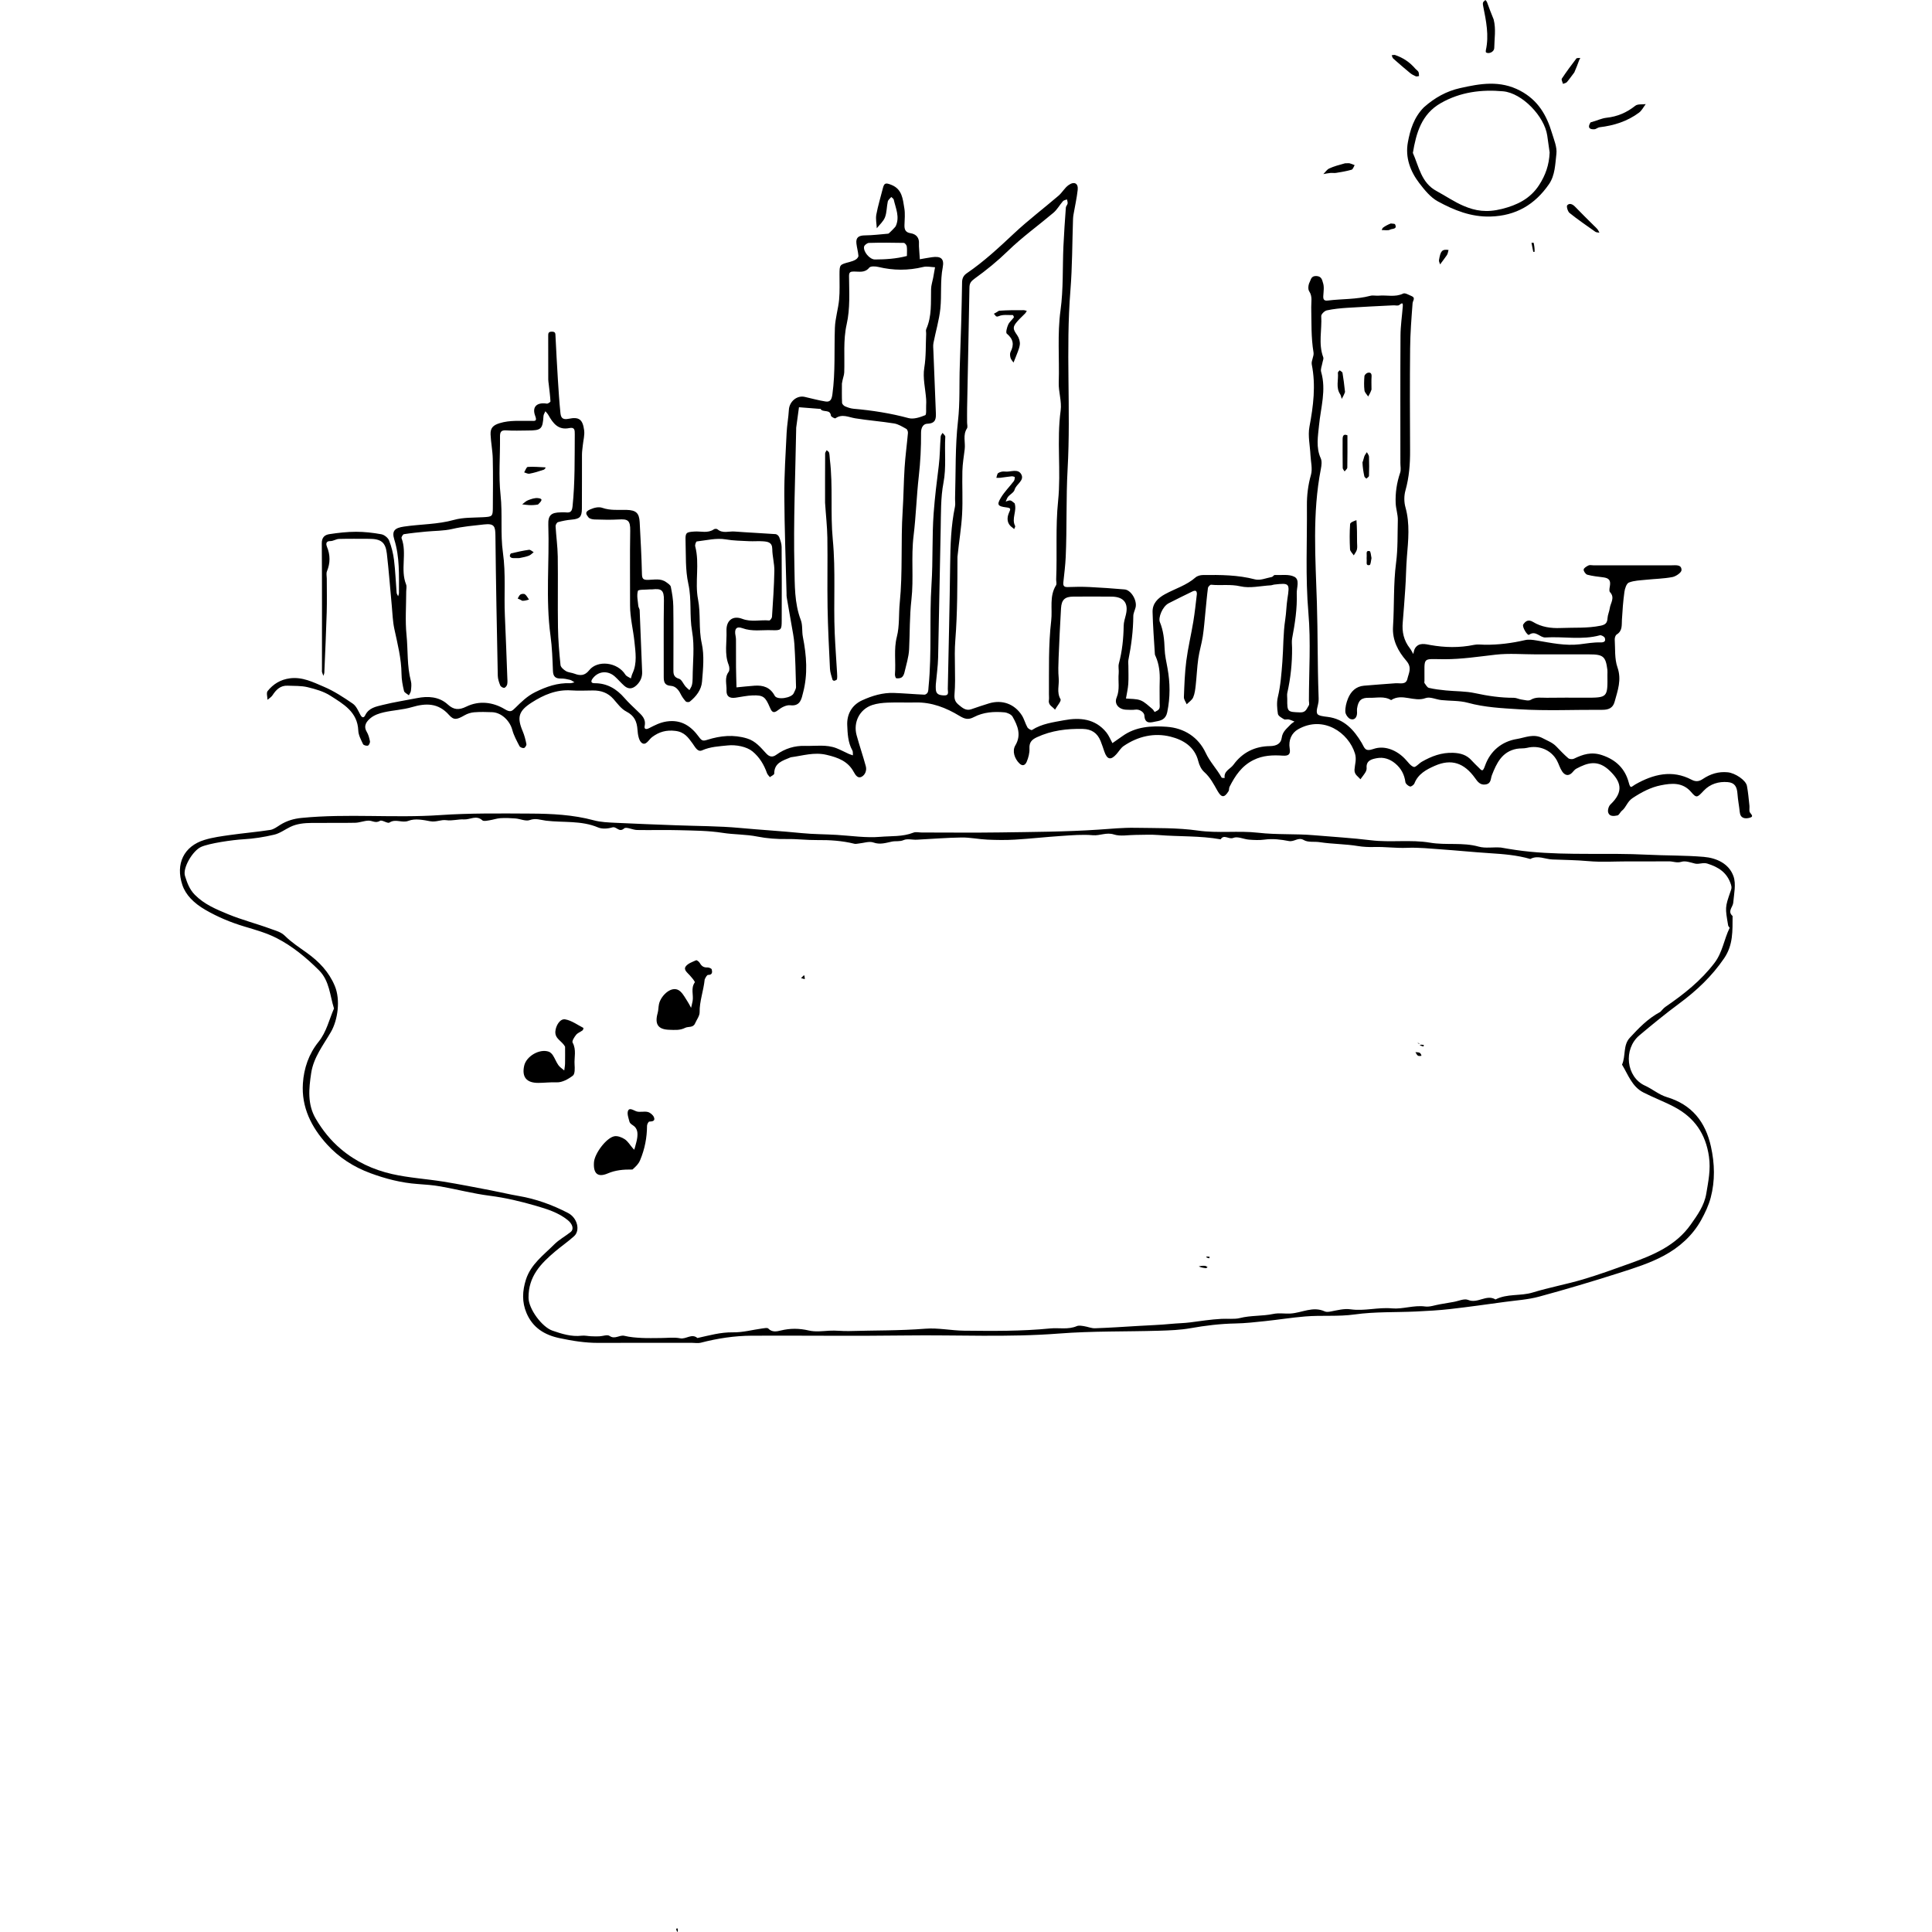 <?xml version="1.0" encoding="utf-8"?><!DOCTYPE svg PUBLIC "-//W3C//DTD SVG 1.1//EN" "http://www.w3.org/Graphics/SVG/1.1/DTD/svg11.dtd"><svg version="1.1" id="Contours" xmlns="http://www.w3.org/2000/svg" xmlns:xlink="http://www.w3.org/1999/xlink" x="0px" y="0px" width="1306.198px" height="1306.198px" viewBox="-0 0 1306.198 1605.176" enable-background="new 0 0 1306.198 1306.198" xml:space="preserve" stroke="black" fill="none" stroke-linecap='round' stroke-linejoin='round'><path class="selected"  fill="#000000" opacity="1" stroke="none"
 	d="
M507.506 629.176 C500.658 632.042 493.784 633.763 493.765 642.746 C493.763 643.725 491.41 644.699 490.148 645.676 C489.329 644.571 488.187 643.582 487.746 642.343 C485.238 635.302 481.587 629.143 475.71 624.294 C470.865 620.296 461.949 618.601 455.167 619.319 C447.884 620.089 440.778 620.348 433.808 623.428 C430.064 625.083 428.062 620.627 425.929 617.715 C422.371 612.86 419.288 608.2 411.768 607.266 C404.015 606.304 398.106 608.059 392.325 612.377 C389.56 614.442 387.243 619.729 383.786 617.292 C381.239 615.497 380.424 610.228 380.169 606.418 C379.705 599.487 377.579 594.606 370.89 591.175 C366.655 589.003 363.496 584.528 360.2 580.783 C355.598 575.553 349.837 573.608 343.114 573.665 C337.114 573.716 331.091 574.013 325.119 573.605 C312.809 572.765 302.261 577.273 292.263 583.687 C281.381 590.668 279.867 595.922 284.789 607.545 C286.229 610.945 287.159 614.607 287.869 618.239 C288.061 619.217 286.761 621.273 285.84 621.482 C284.733 621.733 282.628 620.885 282.121 619.908 C279.856 615.541 277.399 611.12 276.144 606.417 C274.121 598.836 267.151 592.038 259.51 591.716 C254.519 591.505 249.49 591.401 244.52 591.785 C241.814 591.995 238.941 592.882 236.583 594.231 C230.161 597.908 227.658 598.615 223.59 594.022 C214.696 583.979 204.469 584.049 192.747 587.51 C185.227 589.729 177.171 590.062 169.479 591.794 C165.633 592.66 161.495 594.068 158.526 596.497 C155.283 599.15 152.131 602.82 155.214 608.015 C156.601 610.353 157.379 613.167 157.874 615.868 C158.081 617 157.089 619.19 156.189 619.478 C155.034 619.847 152.58 619.177 152.154 618.267 C150.46 614.655 148.328 610.813 148.183 606.986 C147.592 591.431 135.751 584.934 125 578.024 C119.429 574.443 112.567 572.5 106.022 570.924 C100.724 569.649 95.031 569.957 89.506 569.695 C83.505 569.412 79.946 573.003 76.929 577.642 C75.939 579.164 74.168 580.178 72.754 581.424 C72.726 578.952 71.66 575.65 72.855 574.156 C77.525 568.321 83.579 564.588 91.378 563.574 C101.782 562.223 110.689 566.793 119.541 570.55 C128.056 574.164 135.989 579.374 143.655 584.643 C146.529 586.619 148.155 590.616 149.934 593.916 C151.34 596.521 152.811 596.575 153.933 594.267 C156.938 588.084 162.798 587.102 168.48 585.68 C177.91 583.32 187.549 581.899 197.061 580.003 C205.779 578.265 215.248 578.587 222.618 585.364 C227.396 589.759 231.776 590.124 237.819 587.147 C248.627 581.823 260.164 583.338 269.973 589.273 C274.639 592.097 275.856 590.849 278.613 588.146 C283.638 583.22 288.438 578.38 295.149 575.069 C304.486 570.462 313.694 567.234 324.113 567.634 C325.326 567.681 326.562 567.155 327.787 566.894 C326.559 566.187 325.408 565.165 324.086 564.841 C321.629 564.238 319.065 563.698 316.558 563.751 C312.066 563.846 310.101 562.166 309.919 557.473 C309.54 547.738 309.221 537.947 307.904 528.312 C303.713 497.633 307.09 466.843 306.066 436.125 C305.797 428.039 308.361 425.809 316.483 425.679 C317.816 425.657 319.164 425.551 320.481 425.699 C324.335 426.133 325.736 425.185 326.211 420.634 C328.291 400.695 327.903 380.727 328.05 360.755 C328.075 357.424 328.069 354.723 323.496 355.662 C314.314 357.548 309.955 351.649 306.135 344.847 C305.484 343.689 304.481 342.728 303.641 341.676 C303.096 342.993 302.155 344.284 302.068 345.63 C301.368 356.515 300.195 357.664 289.126 357.675 C283.126 357.681 277.102 358.006 271.134 357.569 C266.514 357.231 265.885 359.196 265.93 363.142 C266.112 379.14 264.657 395.288 266.381 411.1 C268.14 427.226 266.14 443.443 268.375 459.26 C270.846 476.748 269.182 494.099 269.98 511.485 C270.763 528.537 271.347 545.598 271.995 562.655 C272.071 564.653 272.303 566.719 271.894 568.631 C271.65 569.769 270.376 571.377 269.419 571.485 C268.368 571.604 266.532 570.489 266.127 569.477 C265.096 566.898 264.141 564.088 264.086 561.352 C263.301 522.63 262.527 483.907 262.129 445.181 C262.051 437.535 261.393 434.731 252.759 435.71 C243.933 436.71 235.107 437.413 226.363 439.469 C219.211 441.151 211.626 440.963 204.242 441.69 C198.177 442.287 192.106 442.882 186.091 443.82 C185.241 443.952 183.831 446.353 184.135 447.149 C188.889 459.624 182.929 473.127 187.91 485.58 C188.6 487.304 188.006 489.542 188.006 491.542 C188.006 503.542 187.057 515.638 188.263 527.515 C189.56 540.297 188.547 553.307 191.91 565.91 C192.574 568.399 192.196 571.237 191.925 573.876 C191.79 575.188 190.809 576.412 190.211 577.676 C188.809 576.492 186.515 575.522 186.17 574.085 C185.061 569.467 184.149 564.681 184.106 559.952 C183.989 547.101 180.79 534.833 178.123 522.413 C176.782 516.167 176.621 509.662 176.016 503.265 C174.649 488.821 173.586 474.342 171.918 459.933 C170.82 450.454 167.039 447.685 157.153 447.677 C148.819 447.671 140.482 447.529 132.155 447.767 C129.748 447.836 127.36 449.596 124.984 449.547 C120.756 449.459 121.497 452.645 122.147 454.228 C124.988 461.143 124.975 467.792 122.142 474.685 C121.439 476.396 122.008 478.634 122.007 480.629 C122.004 489.962 122.231 499.302 121.956 508.627 C121.464 525.356 120.683 542.077 119.976 558.799 C119.938 559.699 119.475 560.581 119.21 561.471 C118.809 560.441 118.326 559.432 118.036 558.371 C117.867 557.751 118.006 557.046 118.006 556.38 C118.006 521.38 118.13 486.379 117.866 451.381 C117.828 446.395 120.388 444.38 124.08 443.812 C131.399 442.685 138.839 441.834 146.23 441.822 C153.286 441.81 160.416 442.617 167.363 443.888 C169.807 444.335 172.888 446.8 173.786 449.087 C175.818 454.26 177.202 459.831 177.885 465.359 C178.998 474.361 179.306 483.461 180.053 492.511 C180.134 493.494 180.873 494.422 181.306 495.375 C181.539 494.472 181.977 493.568 181.975 492.665 C181.95 477.77 182.665 462.861 178.116 448.287 C175.807 440.893 178.623 438.625 186.092 437.511 C199.924 435.45 214.005 435.774 227.706 431.94 C235.351 429.801 243.736 430.172 251.806 429.725 C259.399 429.305 259.923 429.142 259.976 422.121 C260.077 408.455 260.217 394.783 259.916 381.123 C259.767 374.388 258.381 367.686 258.096 360.946 C257.86 355.367 260.452 353.195 265.632 351.585 C274.28 348.896 283.073 349.871 291.832 349.681 C294.533 349.622 297.045 350.457 295.201 345.603 C292.321 338.023 296.517 334.061 304.8 335.34 C305.746 335.487 307.887 334.036 307.854 333.414 C307.595 328.621 306.933 323.849 306.402 319.07 C306.26 317.793 306.026 316.513 306.023 315.234 C305.994 303.234 306.031 291.234 305.982 279.234 C305.973 277.042 305.986 275.559 309.033 275.556 C312.151 275.552 311.934 277.172 312.039 279.287 C312.637 291.348 313.277 303.407 314.026 315.459 C314.59 324.523 315.176 333.591 316.085 342.624 C316.457 346.326 317.209 349.136 322.946 347.944 C331.768 346.11 334.656 348.587 335.842 357.511 C336.378 361.54 335.142 365.801 334.726 369.959 C334.47 372.525 334.049 375.093 334.038 377.661 C333.972 392.661 334.093 407.662 333.967 422.661 C333.909 429.636 332.081 431.156 325.268 431.738 C321.515 432.058 317.76 432.809 314.129 433.812 C313.184 434.073 312.047 436.046 312.11 437.17 C312.585 445.571 313.793 453.95 313.915 462.349 C314.199 482.011 313.786 501.684 314.095 521.346 C314.258 531.744 315.132 542.149 316.196 552.499 C316.388 554.356 318.793 556.427 320.681 557.549 C322.74 558.773 325.455 558.831 327.763 559.713 C332.556 561.543 336.335 561.51 340.032 556.86 C346.903 548.217 363.462 549.976 370.095 560.521 C371 561.961 373.111 562.643 374.664 563.676 C375.111 562.261 375.405 560.774 376.031 559.443 C380.026 550.954 378.505 541.827 377.646 533.296 C376.629 523.188 373.968 513.221 373.991 502.917 C374.039 482.25 373.758 461.579 374.122 440.919 C374.277 432.073 371.946 431.168 364.485 431.596 C357.84 431.977 351.152 431.797 344.492 431.594 C342.721 431.54 340.281 431.003 339.384 429.781 C337.889 427.746 335.69 425.528 340.698 423.3 C344.373 421.665 348.065 420.917 350.946 421.932 C357.703 424.31 364.447 423.461 371.209 423.649 C378.874 423.862 381.583 426.198 381.981 433.808 C382.733 448.194 383.562 462.583 383.865 476.981 C383.951 481.093 385.169 481.829 388.895 481.787 C393.984 481.728 399.399 480.289 404.043 483.707 C405.502 484.781 407.556 486.048 407.85 487.524 C408.912 492.836 409.837 498.267 409.914 503.666 C410.161 520.996 410.015 538.331 409.998 555.664 C409.994 559.306 409.729 562.549 414.675 563.946 C416.879 564.569 418.194 568.177 420.03 570.329 C420.992 571.456 422.209 572.364 423.311 573.37 C424.018 571.996 424.994 570.691 425.365 569.232 C425.835 567.382 425.973 565.408 425.98 563.486 C426.029 550.486 427.75 537.179 425.525 524.571 C423.201 511.397 425.33 498.217 422.407 485.054 C419.824 473.423 420.478 461.035 420.083 448.969 C419.87 442.439 420.781 442.077 427.463 441.62 C432.875 441.25 438.582 443.294 443.683 439.74 C444.356 439.271 446 439.25 446.581 439.744 C450.961 443.468 456.076 441.237 460.815 441.606 C472.189 442.489 483.595 442.946 494.974 443.779 C496.039 443.857 497.502 445.195 497.905 446.275 C498.881 448.883 499.895 451.68 499.917 454.409 C500.08 474.741 500.046 495.075 499.986 515.409 C499.962 523.411 499.712 523.877 491.519 523.581 C483.451 523.29 475.364 524.877 467.263 521.897 C462.196 520.034 460.448 522.749 461.667 528.397 C462.075 530.29 461.982 532.306 461.992 534.266 C462.027 540.933 461.952 547.6 462.022 554.266 C462.081 559.876 462.284 565.484 462.423 571.093 C467.4 570.621 472.37 570.048 477.355 569.7 C484.535 569.198 490.379 570.956 494.161 578.041 C496.212 581.881 508.319 579.914 509.997 575.881 C510.707 574.175 511.922 572.416 511.883 570.704 C511.613 558.895 511.276 547.08 510.53 535.294 C510.171 529.622 508.931 524 507.992 518.372 C506.798 511.214 505.503 504.073 504.258 496.923 C504.148 496.296 504.055 495.661 504.015 495.026 C503.973 494.362 504.02 493.693 504.004 493.027 C503.339 465.97 502.28 438.915 502.147 411.855 C502.061 394.468 503.228 377.069 504.064 359.687 C504.372 353.279 505.585 346.917 505.939 340.509 C506.317 333.657 512.584 328.283 519.07 329.743 C524.862 331.046 530.604 332.664 536.456 333.575 C540.689 334.235 541.589 331.323 542.113 327.498 C544.628 309.151 543.508 290.709 544.17 272.318 C544.452 264.473 546.938 256.731 547.677 248.872 C548.327 241.955 547.958 234.94 548 227.969 C548.048 219.834 548.039 219.869 556.462 217.647 C558.238 217.178 560.058 216.565 561.591 215.597 C562.592 214.964 563.807 213.513 563.724 212.53 C563.433 209.09 562.438 205.716 562.048 202.278 C561.455 197.049 564.273 195.613 569.155 195.566 C575.616 195.505 582.07 194.674 588.524 194.136 C589.113 194.087 594.398 188.586 594.655 188.038 C598.273 180.334 594.719 173.123 593.051 165.807 C592.863 164.986 591.707 164.385 591 163.681 C590.002 164.935 588.426 166.059 588.113 167.465 C587.151 171.79 587.358 176.487 585.795 180.531 C584.477 183.939 581.321 186.637 578.979 189.649 C578.801 185.845 577.92 181.91 578.594 178.263 C579.949 170.938 582.191 163.78 583.992 156.535 C585.138 151.924 586.346 151.704 591.104 153.597 C600.153 157.198 600.59 165.456 601.865 173.038 C602.629 177.576 602.109 182.351 601.973 187.013 C601.864 190.745 602.825 193.099 607.086 193.776 C611.833 194.53 614.426 197.605 614.013 202.701 C613.959 203.364 613.969 204.036 614.012 204.7 C614.24 208.268 614.489 211.834 614.73 215.401 C618.083 214.826 621.423 214.163 624.79 213.694 C632.119 212.672 635.196 214.795 633.765 222.168 C631.547 233.592 632.964 245.044 631.797 256.365 C630.807 265.974 627.918 275.38 626.07 284.914 C625.634 287.163 625.928 289.571 626.018 291.901 C626.661 308.626 627.314 325.35 628.02 342.072 C628.241 347.279 628.482 351.824 620.905 352.055 C617.834 352.148 615.708 354.937 615.748 359.59 C615.85 371.64 615.231 383.765 613.87 395.743 C612.004 412.166 611.549 428.74 609.555 445.047 C607.374 462.881 609.765 480.651 607.752 498.244 C606.178 512.007 606.495 525.712 605.831 539.436 C605.516 545.933 603.416 552.358 601.947 558.774 C601.614 560.229 600.851 561.957 599.718 562.753 C598.551 563.574 596.639 563.74 595.164 563.504 C594.617 563.416 593.976 561.339 594.069 560.226 C594.932 549.846 592.952 539.501 595.666 528.962 C597.976 519.994 597.106 510.245 598.05 500.882 C600.607 475.532 598.844 450.045 600.46 424.735 C601.231 412.661 601.314 400.589 602.079 388.54 C602.69 378.921 604.015 369.349 604.857 359.741 C604.956 358.612 604.337 356.79 603.483 356.319 C600.256 354.541 596.923 352.397 593.397 351.824 C582.682 350.082 571.811 349.304 561.098 347.555 C555.538 346.647 550.25 343.618 544.628 347.522 C544.08 347.902 540.96 346.244 540.869 345.345 C540.287 339.63 534.075 343.025 532.188 339.694 C532.107 339.551 531.552 339.698 531.221 339.672 C525.59 339.236 519.959 338.793 514.329 338.352 C513.555 344.031 512.778 349.71 512.011 355.391 C511.967 355.718 512.011 356.057 512.005 356.39 C511.339 394.78 509.633 433.195 510.542 471.548 C510.883 485.904 510.447 500.995 515.843 515.138 C517.496 519.471 516.639 524.496 517.6 529.328 C520.629 544.557 521.787 560.262 517.728 575.516 C516.53 580.016 515.742 587.025 507.127 585.963 C503.916 585.567 499.732 587.733 497.004 589.967 C492.614 593.563 491.357 590.586 490.048 587.542 C486.356 578.95 484.686 577.479 475.793 577.767 C471.052 577.92 466.342 579.01 461.618 579.675 C456.606 580.381 453.913 578.55 454.132 573.537 C454.353 568.471 452.248 563.14 455.861 558.253 C456.817 556.96 456.595 554.125 455.907 552.399 C452.226 543.154 454.476 533.582 454.107 524.184 C453.768 515.555 459.292 511.119 467.227 514.161 C474.753 517.046 482.184 514.795 489.608 515.526 C490.302 515.594 491.837 513.601 491.909 512.496 C492.728 499.782 493.644 487.06 493.872 474.328 C493.981 468.285 492.195 462.22 492.146 456.158 C492.101 450.591 488.518 450.065 484.725 449.75 C480.753 449.419 476.722 449.849 472.734 449.636 C466.317 449.293 459.977 449.26 453.48 448.144 C445.764 446.82 437.435 448.921 429.409 449.851 C428.794 449.922 427.792 452.656 428.108 453.851 C431.969 468.465 427.661 483.624 430.458 497.962 C432.836 510.148 430.826 522.312 433.541 534.497 C435.806 544.658 434.642 555.778 433.775 566.374 C433.225 573.088 428.939 578.718 423.534 583 C422.872 583.525 420.826 583.379 420.278 582.771 C418.608 580.921 417.092 578.822 416.003 576.583 C414.285 573.049 411.71 570.1 407.976 569.843 C402.329 569.454 401.947 566.255 401.965 561.9 C402.055 540.9 401.758 519.896 402.122 498.902 C402.277 489.984 399.841 488.91 392.472 489.667 C391.812 489.735 391.134 489.619 390.474 489.685 C386.983 490.038 380.864 489.665 380.498 490.936 C379.397 494.768 380.462 499.249 380.842 503.463 C380.949 504.656 381.909 505.786 381.96 506.968 C382.693 524.022 383.313 541.081 384.023 558.137 C384.209 562.595 382.606 566.205 379.443 569.252 C376.097 572.473 372.624 572.815 369.226 569.828 C366.477 567.413 364.115 564.56 361.394 562.11 C355.426 556.739 347.431 557.549 342.813 563.875 C341.24 566.031 341.52 567.652 344.455 567.638 C354.865 567.585 362.761 572.318 369.391 579.974 C372.656 583.743 376.37 587.132 379.963 590.607 C383.528 594.054 387.377 597.125 386.123 603.137 C385.553 605.871 387.293 606.261 389.755 605.005 C394.441 602.615 398.898 600.219 404.505 599.41 C416.702 597.649 424.804 603.469 431.185 612.238 C433.601 615.559 434.58 615.799 438.292 614.628 C449.077 611.224 460.062 610.104 471.292 613.566 C478.328 615.735 482.554 621.069 487.086 625.985 C490.014 629.162 492.603 629.182 495.538 627.069 C502.727 621.894 510.705 619.435 519.488 619.704 C528.236 619.973 537.164 618.317 545.647 621.708 C549.077 623.079 552.348 624.841 555.718 626.365 C556.81 626.859 557.987 627.164 559.125 627.556 C559.005 626.182 559.313 624.566 558.694 623.474 C554.967 616.901 554.714 609.312 554.423 602.388 C554.062 593.822 557.928 585.906 566.792 581.855 C575.209 578.008 583.914 575.39 593.232 575.723 C601.689 576.025 610.129 576.791 618.585 577.157 C619.498 577.196 620.927 576.125 621.304 575.228 C621.899 573.81 621.844 572.107 622 570.518 C624.786 542.178 622.596 513.667 624.444 485.376 C625.735 465.602 624.788 445.855 626.238 426.193 C627.206 413.076 628.827 399.932 630.475 386.893 C631.504 378.755 631.405 370.724 632.067 362.667 C632.152 361.635 633.072 360.671 633.605 359.676 C634.405 360.738 635.951 361.843 635.892 362.855 C635.148 375.576 636.84 388.243 634.375 401.104 C632 413.5 632.363 426.473 632.065 439.206 C631.228 474.925 630.76 510.654 629.934 546.374 C629.763 553.776 628.655 561.155 628.022 568.548 C627.908 569.872 627.967 571.215 628.013 572.547 C628.163 576.893 630.909 577.576 634.629 577.769 C639.437 578.018 637.924 574.73 637.971 572.461 C638.687 538.071 639.507 503.683 639.932 469.289 C640.132 453.051 640.602 436.897 643.941 420.934 C644.409 418.698 643.944 416.279 644.015 413.948 C644.665 392.557 644.035 371.018 646.44 349.825 C648.198 334.326 647.372 318.995 647.953 303.602 C648.822 280.553 649.49 257.492 649.849 234.431 C649.905 230.818 651.376 228.656 653.756 227.032 C668.004 217.31 680.52 205.632 693.076 193.873 C704.842 182.855 717.757 173.073 730.011 162.565 C733.044 159.964 735.07 156.088 738.277 153.81 C743.054 150.416 746.501 152.289 745.898 157.769 C745.141 164.653 743.585 171.448 742.408 178.288 C742.191 179.552 742.061 180.842 742.017 182.125 C741.334 201.848 741.437 221.633 739.855 241.283 C735.881 290.66 740.274 340.145 737.532 389.44 C736.172 413.889 737.02 438.259 735.951 462.636 C735.641 469.708 734.725 476.758 733.98 483.807 C733.669 486.751 734.575 487.878 737.728 487.748 C743.718 487.5 749.736 487.441 755.722 487.729 C765.456 488.198 775.184 488.883 784.892 489.726 C790.273 490.192 795.414 498.876 793.993 504.664 C793.402 507.073 792.116 509.444 792.099 511.839 C792.013 524.112 790.448 536.186 788.05 548.191 C787.729 549.793 788.006 551.515 788.006 553.182 C788.006 558.182 788.261 563.199 787.926 568.176 C787.651 572.26 786.672 576.296 786.006 580.353 C790.093 580.794 794.491 580.447 798.181 581.899 C801.828 583.333 804.799 586.536 807.979 589.073 C808.805 589.731 809.722 591.629 809.889 591.545 C811.286 590.844 813.016 590.07 813.661 588.813 C814.341 587.488 813.989 585.607 813.996 583.969 C814.02 577.969 813.844 571.964 814.048 565.97 C814.29 558.844 813.582 551.932 810.681 545.346 C810.432 544.783 810.065 544.21 810.03 543.625 C809.331 531.903 808.388 520.185 808.112 508.452 C807.944 501.346 812.5 496.908 818.482 493.644 C826.916 489.042 836.355 486.307 843.782 479.769 C845.271 478.457 847.807 477.791 849.872 477.764 C864.443 477.574 878.939 477.632 893.289 481.39 C897.49 482.49 902.6 480.228 907.263 479.347 C908.103 479.189 908.817 477.731 909.554 477.759 C915.075 477.972 921.373 476.877 925.888 479.193 C930.648 481.635 927.731 488.254 927.899 492.989 C928.347 505.582 926.419 517.989 924.077 530.341 C923.588 532.916 923.983 535.661 924.009 538.328 C924.131 550.932 922.82 563.377 920.054 575.682 C919.698 577.268 920.018 579.004 920.004 580.671 C919.912 591.648 920.232 591.505 930.751 591.878 C935.637 592.051 936.168 588.646 937.906 586.098 C938.527 585.188 938.006 583.499 938.006 582.166 C938.006 557.833 939.674 533.355 937.581 509.203 C934.998 479.408 936.597 449.713 936.34 419.992 C936.268 411.688 937.27 402.987 939.693 394.562 C941.153 389.484 939.538 383.518 939.278 377.952 C938.913 370.147 937.045 362.066 938.442 354.593 C941.668 337.338 943.858 320.318 940.384 302.846 C939.763 299.727 942.37 295.995 941.836 292.823 C939.737 280.347 940.205 267.814 939.935 255.281 C939.839 250.862 941.123 246.348 938.219 241.967 C937.057 240.215 937.498 236.459 938.632 234.398 C939.695 232.467 939.706 229.07 944.35 229.336 C948.843 229.593 949.063 233.232 949.66 234.883 C950.834 238.125 950.173 242.101 949.952 245.755 C949.778 248.633 950.444 250.1 953.676 249.7 C965.443 248.244 977.43 248.85 989.039 245.759 C991.217 245.179 993.701 245.86 996.013 245.641 C1002.74 245.005 1009.621 247.147 1016.299 243.904 C1017.91 243.121 1020.958 245.033 1023.243 245.959 C1026.877 247.433 1024.304 249.725 1024.134 251.969 C1023.198 264.339 1022.222 276.735 1022.097 289.131 C1021.809 317.461 1021.902 345.797 1022.056 374.13 C1022.118 385.45 1021.297 396.529 1018.205 407.529 C1016.989 411.854 1016.977 417.096 1018.196 421.419 C1022.053 435.108 1020.535 449.081 1019.422 462.596 C1018.675 471.674 1018.709 480.761 1018.012 489.816 C1017.316 498.871 1016.815 507.944 1015.963 516.983 C1015.208 524.986 1016.851 532.182 1021.854 538.576 C1022.993 540.031 1023.768 541.772 1024.711 543.381 C1025.182 541.773 1025.321 539.952 1026.185 538.594 C1029.404 533.533 1034.824 535.177 1038.891 535.904 C1050.771 538.028 1062.984 538.323 1075.294 535.764 C1078.169 535.166 1081.276 535.652 1084.275 535.68 C1095.563 535.783 1106.644 534.364 1117.649 531.807 C1120.723 531.093 1124.222 531.627 1127.429 532.169 C1139.2 534.159 1151.081 536.715 1162.918 535.313 C1168.645 534.635 1174.344 533.585 1180.131 533.742 C1183.061 533.822 1184.874 532.994 1183.837 530.022 C1183.444 528.896 1180.884 527.505 1179.746 527.817 C1164.792 531.92 1149.579 528.664 1134.532 529.631 C1129.945 529.925 1126.528 523.378 1120.844 527.423 C1119.585 528.32 1114.846 520.637 1116.082 518.813 C1118.043 515.92 1120.354 514.397 1124.248 516.757 C1131.226 520.985 1138.994 522.126 1147.196 521.771 C1158.271 521.293 1169.365 522.11 1180.398 519.846 C1184.5 519.004 1185.876 517.464 1186.103 513.567 C1186.264 510.813 1187.578 508.146 1187.951 505.382 C1188.547 500.962 1192.523 496.621 1188.125 491.935 C1187.293 491.049 1187.774 488.674 1188.049 487.054 C1188.873 482.194 1187.44 480.29 1182.45 479.654 C1178.046 479.092 1173.583 478.651 1169.323 477.5 C1167.931 477.123 1166.138 474.585 1166.281 473.218 C1166.417 471.913 1168.695 470.561 1170.299 469.776 C1171.375 469.25 1172.917 469.676 1174.25 469.676 C1195.917 469.676 1217.583 469.667 1239.25 469.685 C1242.748 469.687 1247.621 468.798 1247.57 473.673 C1247.549 475.699 1242.949 478.879 1240.03 479.438 C1232.777 480.827 1225.285 480.924 1217.907 481.706 C1213.166 482.209 1208.169 482.286 1203.86 483.997 C1201.869 484.788 1200.531 488.93 1200.143 491.726 C1199.078 499.394 1198.509 507.145 1198.067 514.882 C1197.806 519.477 1198.608 524.157 1193.692 527.179 C1192.658 527.815 1192.007 529.982 1192.095 531.387 C1192.575 539.123 1191.872 547.354 1194.353 554.443 C1197.982 564.816 1194.539 573.712 1191.991 583.075 C1190.562 588.326 1186.849 589.781 1181.673 589.745 C1158.674 589.585 1135.608 590.725 1112.698 589.29 C1098.533 588.402 1084.109 587.741 1070.099 583.897 C1063.056 581.964 1055.368 582.436 1047.992 581.641 C1043.58 581.165 1038.568 578.642 1034.94 580.005 C1025.344 583.612 1015.431 575.655 1006.302 581.676 C1000.564 578.11 994.206 579.969 988.127 579.757 C981.558 579.527 979.041 581.948 978.035 588.485 C977.834 589.787 978.035 591.148 978 592.48 C977.907 596.08 975.854 598.558 972.534 597.414 C970.563 596.736 968.349 593.509 968.26 591.346 C968.112 587.708 969.071 583.802 970.464 580.374 C972.84 574.529 977.03 570.289 983.77 569.699 C992.486 568.937 1001.215 568.335 1009.94 567.679 C1013.65 567.4 1018.629 569.257 1019.845 563.948 C1020.95 559.125 1023.912 554.734 1018.906 548.944 C1012.245 541.242 1007.159 531.992 1007.884 520.604 C1009.01 502.91 1008.129 485.005 1010.428 467.496 C1011.982 455.658 1011.544 443.997 1011.874 432.265 C1012.007 427.564 1010.291 422.838 1010.088 418.094 C1009.718 409.434 1011.023 400.972 1013.829 392.69 C1014.639 390.3 1014.003 387.413 1014.003 384.754 C1014.007 349.421 1013.885 314.087 1014.097 278.755 C1014.145 270.694 1015.376 262.643 1015.989 254.582 C1016.26 251.008 1015.168 251.79 1013.009 253.435 C1011.947 254.245 1009.806 253.598 1008.156 253.682 C995.432 254.337 982.701 254.899 969.987 255.726 C964.244 256.099 958.461 256.659 952.855 257.872 C950.983 258.278 948.143 261.068 948.24 262.611 C948.956 274.001 945.693 285.597 949.905 296.835 C950.384 298.114 949.469 299.911 949.214 301.469 C948.806 303.968 947.511 306.73 948.15 308.927 C952.558 324.085 947.818 338.645 946.389 353.52 C945.543 362.335 943.721 371.764 947.819 380.74 C948.953 383.222 948.495 386.754 947.931 389.64 C940.711 426.561 943.481 463.939 944.635 500.978 C945.427 526.381 945.096 551.785 945.996 577.169 C946.067 579.167 946.182 581.188 945.966 583.165 C945.6 586.506 943.757 590.358 944.898 592.961 C945.688 594.765 950.395 595.238 953.436 595.606 C967.222 597.275 975.391 606.331 981.901 617.29 C984.316 621.356 984.383 624.81 991.687 622.249 C999.989 619.339 1009.332 622.497 1016.415 629.089 C1016.902 629.543 1017.359 630.03 1017.831 630.501 C1020.188 632.858 1022.202 636.175 1025.039 637.19 C1026.591 637.746 1029.441 634.246 1031.869 632.86 C1039.917 628.266 1048.218 625.09 1057.896 625.477 C1064.17 625.728 1069.189 627.253 1073.308 631.938 C1075.065 633.937 1077.072 635.714 1078.94 637.617 C1081.709 640.435 1082.415 641.623 1084.355 636.13 C1088.623 624.041 1098.126 616.037 1110.853 613.969 C1117.699 612.856 1124.632 609.256 1132.316 613.361 C1136.202 615.437 1140.318 616.862 1143.482 620.129 C1146.728 623.481 1149.924 626.91 1153.462 629.931 C1154.466 630.789 1156.901 630.981 1158.147 630.378 C1165.626 626.756 1172.586 624.421 1181.479 627.372 C1193.3 631.296 1200.7 638.793 1203.715 650.084 C1205.257 655.862 1205.85 653.629 1209.147 651.753 C1224.077 643.259 1239.783 639.265 1256.023 647.865 C1259.89 649.913 1262.698 648.94 1265.251 647.231 C1271.625 642.965 1278.328 640.896 1285.984 641.646 C1292.05 642.24 1301.007 648.132 1301.925 652.938 C1302.943 658.262 1303.386 663.699 1303.978 669.098 C1304.158 670.744 1303.857 672.445 1304.045 674.09 C1304.261 675.984 1308.933 678.359 1303.799 679.543 C1300.228 680.367 1296.494 679.926 1295.972 674.746 C1295.461 669.673 1294.421 664.645 1294.071 659.566 C1293.654 653.514 1291.715 650.289 1285.961 649.803 C1278.458 649.168 1271.355 651.295 1266.083 656.883 C1260.666 662.626 1260.081 663.328 1255.652 658.127 C1248.513 649.746 1239.342 650.687 1230.519 652.426 C1222.023 654.1 1214.359 658.154 1206.88 663.093 C1202.395 666.054 1201.653 670.73 1198.038 673.596 C1196.625 674.717 1195.765 677.189 1194.33 677.486 C1191.567 678.06 1187.729 678.632 1186.652 675.039 C1186.08 673.131 1187.037 669.805 1188.518 668.395 C1199.961 657.504 1197.111 649.345 1188.17 640.596 C1178.22 630.861 1169.634 633.565 1160.06 638.711 C1158.655 639.467 1157.697 641.036 1156.488 642.183 C1153.215 645.287 1150.323 643.816 1148.346 640.857 C1146.486 638.074 1145.614 634.652 1143.969 631.699 C1139.076 622.92 1129.066 618.92 1119.263 621.332 C1116.472 622.019 1113.425 621.611 1110.582 622.154 C1098.469 624.466 1093.934 634.028 1090.024 644.081 C1088.875 647.037 1089.568 650.959 1084.862 651.746 C1080.259 652.515 1078.078 649.316 1076.088 646.532 C1067.002 633.817 1056.376 630.184 1042.558 636.277 C1035.622 639.336 1028.769 642.968 1025.671 650.855 C1025.185 652.093 1022.914 653.736 1022.001 653.456 C1020.446 652.978 1018.36 651.25 1018.17 649.824 C1017.322 643.448 1014.614 638.387 1009.674 634.271 C1005.215 630.558 999.978 628.902 994.601 629.892 C990.609 630.626 985.391 631.644 985.945 638.055 C986.045 639.217 985.602 640.596 984.983 641.616 C983.742 643.659 982.206 645.524 980.792 647.462 C978.816 645.017 975.627 643.587 975.885 639.437 C976.159 635.023 977.78 630.979 976.259 626.023 C970.957 608.754 950.027 594.029 929.071 605.883 C923.556 609.003 920.897 615.014 922.031 621.819 C922.824 626.573 921.336 628.153 916.263 627.817 C907.959 627.266 899.804 627.508 891.843 631.504 C882.07 636.41 876.688 644.607 872.047 653.732 C871.499 654.809 871.841 656.376 871.22 657.374 C867.712 663.022 865.323 662.843 861.992 656.962 C858.857 651.429 855.986 645.811 851.022 641.41 C848.625 639.285 846.916 635.75 846.132 632.551 C843.123 620.263 833.437 614.653 823.035 612.037 C809.451 608.621 795.972 611.742 784.159 619.769 C781.73 621.42 780.139 624.29 778.114 626.557 C773.39 631.846 770.338 631.157 768.001 624.324 C767.003 621.406 766.064 618.461 764.905 615.607 C762.241 609.048 757.446 605.779 750.21 605.618 C736.986 605.324 724.218 606.858 712.031 612.501 C707.667 614.522 705.562 616.82 705.821 621.925 C706.006 625.561 704.96 629.485 703.536 632.893 C702.662 634.985 700.587 637.389 697.397 634.217 C693.435 630.278 691.302 623.993 694.101 619.292 C699.262 610.623 696.021 602.915 691.817 595.484 C690.718 593.541 687.378 592.048 684.935 591.831 C676.254 591.06 667.53 591.658 659.661 595.78 C655.063 598.189 652.175 597.515 647.597 594.734 C636.607 588.06 624.6 583.329 611.233 583.643 C603.571 583.823 595.891 583.447 588.238 583.764 C583.827 583.946 579.247 584.4 575.103 585.796 C564.731 589.289 559.274 600.08 562.204 610.815 C564.567 619.471 567.506 627.969 569.858 636.627 C570.826 640.191 569.224 643.965 566.231 645.442 C563.431 646.824 561.505 644.48 559.821 641.359 C555.086 632.581 547.096 629.45 537.269 627.149 C526.832 624.706 517.701 627.827 507.506 629.176 M646.006 462.676 C645.907 485.744 646.041 508.788 644.226 531.848 C643.053 546.75 644.789 561.885 643.552 576.777 C643.155 581.552 644.582 583.578 647.237 585.763 C650.078 588.101 653.085 590.764 657.415 589.282 C662.38 587.582 667.338 585.851 672.364 584.35 C683.071 581.151 693.351 584.805 699.464 594.261 C701.444 597.325 702.309 601.092 704.116 604.295 C704.768 605.45 707.329 606.893 707.924 606.509 C716.048 601.262 725.505 600.099 734.541 598.403 C747.61 595.95 760.44 597.025 769.735 608.528 C771.844 611.138 773.101 614.438 774.75 617.42 C777.537 615.47 780.341 613.544 783.108 611.566 C794.211 603.63 807.029 602.932 819.816 603.83 C834.457 604.857 846.169 612.511 852.255 625.53 C855.829 633.178 861.549 638.904 865.47 646.014 C865.718 646.465 867.133 646.272 868.006 646.378 C867.138 640.535 872.716 638.961 875.292 635.404 C882.754 625.105 893.193 620.032 905.589 619.891 C911.191 619.828 914.792 617.763 915.413 612.995 C916.102 607.702 919.745 605.237 922.751 601.984 C923.665 600.995 924.911 600.314 926.006 599.492 C924.416 598.886 922.867 598.104 921.225 597.733 C919.957 597.446 918.284 598.159 917.3 597.573 C915.349 596.413 912.516 594.854 912.245 593.117 C911.535 588.563 911.132 583.617 912.184 579.202 C914.497 569.5 915.193 559.663 915.95 549.823 C916.852 538.122 916.551 526.267 918.338 514.721 C919.231 508.952 919.257 503.191 920.138 497.524 C922.139 484.638 921.986 484.2 909.087 485.69 C908.164 485.797 907.273 486.253 906.354 486.304 C897.887 486.772 889.007 488.964 881.061 487.129 C872.77 485.214 864.801 486.632 856.747 485.813 C855.933 485.731 854.252 487.473 854.115 488.518 C853.234 495.212 852.687 501.948 852.001 508.668 C851.317 515.376 850.849 522.119 849.822 528.775 C848.868 534.955 846.967 540.994 846.092 547.181 C845.056 554.516 844.782 561.956 843.957 569.326 C843.574 572.747 843.179 576.33 841.836 579.426 C840.858 581.683 838.319 583.264 836.476 585.146 C835.652 583.155 834.059 581.133 834.135 579.177 C834.523 569.112 834.845 559.001 836.139 549.028 C837.554 538.118 840.156 527.368 841.954 516.5 C843.202 508.954 844.001 501.331 844.899 493.73 C845.006 492.828 844.757 491.473 844.154 491.02 C843.609 490.611 842.239 490.915 841.428 491.308 C834.765 494.54 828.114 497.8 821.528 501.185 C816.253 503.896 812.679 513.222 814.165 516.808 C817.144 523.997 817.869 531.496 818.131 539.205 C818.312 544.547 819.56 549.869 820.521 555.166 C822.74 567.39 822.854 579.436 820.281 591.762 C819.019 597.808 814.888 598.728 811.006 599.4 C807.457 600.015 801.655 602.44 801.282 594.315 C801.182 592.14 797.664 588.943 793.536 589.61 C791.263 589.978 788.882 589.697 786.55 589.672 C780.345 589.606 775.948 585.08 778.246 579.569 C781.092 572.744 779.305 566.022 779.963 559.3 C780.222 556.66 779.439 553.821 780.104 551.334 C782.858 541.038 783.952 530.6 784.097 519.977 C784.139 516.9 785.189 513.817 785.928 510.773 C788.264 501.155 784.254 495.836 774.217 495.707 C763.556 495.569 752.891 495.629 742.229 495.692 C735.259 495.734 732.474 498.242 732.049 505.378 C731.233 519.088 730.594 532.81 730.043 546.534 C729.816 552.189 729.602 557.899 730.118 563.516 C730.644 569.241 728.246 575.072 731.625 580.912 C732.502 582.428 728.7 586.653 727.048 589.634 C725.163 587.157 721.322 586.006 721.965 581.804 C722.214 580.176 721.997 578.478 722.007 576.812 C722.13 556.411 721.498 536.008 723.889 515.649 C725.042 505.834 722.141 495.53 727.903 486.266 C728.65 485.065 727.945 482.995 728.015 481.332 C728.923 459.624 727.387 437.944 729.626 416.145 C732.181 391.272 728.346 366.054 731.746 341.004 C732.762 333.512 729.906 325.573 730.155 317.881 C730.804 297.831 728.872 277.819 731.644 257.677 C734.049 240.199 733.247 222.287 734.04 204.576 C734.52 193.847 735.297 183.131 736.066 172.419 C736.148 171.274 737.342 170.232 737.524 169.065 C737.693 167.99 737.194 166.81 736.99 165.676 C735.853 166.151 734.373 166.323 733.642 167.154 C730.898 170.278 728.845 174.146 725.728 176.782 C713.154 187.417 699.749 197.008 687.878 208.558 C679.345 216.86 670.019 224.469 660.35 231.415 C657.181 233.692 656.018 235.357 655.956 238.898 C655.373 272.278 654.664 305.655 654.016 339.034 C653.938 343.031 654.006 347.031 654.006 351.03 C654.006 352.696 654.656 354.784 653.895 355.956 C650.315 361.471 652.722 367.477 652.022 373.195 C651.281 379.241 650.249 385.292 650.095 391.36 C649.791 403.348 650.525 415.378 649.854 427.337 C649.229 438.487 647.339 449.566 646.006 462.676 M550.006 318.676 C550.006 324.001 549.87 329.332 550.121 334.646 C550.17 335.692 551.515 337.114 552.599 337.583 C554.852 338.557 557.297 339.401 559.724 339.612 C575.17 340.958 590.377 343.333 605.407 347.387 C609.564 348.508 614.898 346.692 619.191 344.973 C620.384 344.495 619.827 339.538 619.989 336.632 C620.082 334.973 620.108 333.297 619.988 331.641 C619.358 322.929 617.054 313.954 618.434 305.581 C619.998 296.095 619.552 286.774 619.997 277.383 C620.06 276.055 619.577 274.53 620.072 273.419 C624.846 262.7 623.8 251.344 624.085 240.103 C624.164 237.011 625.233 233.948 625.809 230.865 C626.358 227.931 626.857 224.988 627.378 222.048 C624.102 221.924 620.643 221.058 617.58 221.806 C605.076 224.86 592.723 224.788 580.239 221.784 C577.829 221.204 573.83 221.005 572.72 222.376 C569.02 226.943 564.362 225.557 559.955 225.592 C557.146 225.615 555.904 226.032 555.924 229.301 C556.004 242.696 556.942 256.181 553.96 269.398 C550.963 282.688 552.419 296.133 551.923 309.514 C551.834 311.921 550.672 314.289 550.006 318.676 M1133.006 543.676 C1131.009 543.676 1129.012 543.676 1127.015 543.676 C1115.7 543.676 1104.268 542.658 1093.098 543.932 C1079.013 545.539 1065.024 547.695 1050.796 547.7 C1031.436 547.707 1034.231 544.932 1034.007 565.59 C1033.999 566.256 1033.735 567.124 1034.055 567.55 C1035.146 569.009 1036.241 571.17 1037.702 571.517 C1042.316 572.614 1047.081 573.17 1051.816 573.64 C1059.847 574.437 1068.08 574.182 1075.901 575.877 C1086.616 578.2 1097.28 579.788 1108.234 579.752 C1110.345 579.745 1112.435 580.907 1114.58 581.195 C1117.155 581.542 1120.428 582.587 1122.252 581.465 C1126.628 578.773 1131.109 579.816 1135.532 579.737 C1146.178 579.548 1156.83 579.676 1167.48 579.676 C1186.241 579.676 1186.239 579.676 1186.008 560.501 C1185.992 559.17 1186.149 557.821 1185.983 556.511 C1184.575 545.391 1182.554 543.681 1170.948 543.677 C1158.967 543.672 1146.987 543.676 1133.006 543.676 M604.006 212.676 C604.006 210.01 604.253 207.31 603.888 204.695 C603.734 203.595 602.303 201.825 601.421 201.806 C591.762 201.598 582.093 201.544 572.438 201.82 C571.009 201.861 568.669 203.642 568.416 204.942 C567.615 209.06 573.076 215.597 577.428 215.584 C586.288 215.558 595.147 215.009 604.006 212.676 z"/><path class="selected"  fill="#000000" opacity="1" stroke="none"
 	d="
M1097.506 704.176 C1105.924 705.676 1113.824 706.874 1121.765 707.641 C1154.096 710.763 1186.58 708.458 1218.905 710.107 C1234.643 710.909 1250.42 710.595 1266.074 711.922 C1276.63 712.817 1287.019 717.483 1290.752 728.042 C1293.049 734.54 1291.159 742.651 1290.555 749.99 C1290.25 753.687 1285.493 757.085 1290.006 761.062 C1289.912 773.209 1290.632 784.963 1282.957 796.219 C1272.727 811.219 1260.056 823.113 1245.671 833.761 C1234.341 842.149 1223.406 851.099 1212.607 860.17 C1198.975 871.62 1201.62 894.911 1217.211 901.988 C1223.398 904.796 1228.875 909.552 1235.262 911.468 C1256.208 917.752 1267.471 932.008 1272.038 952.675 C1275.165 966.825 1275.53 981.006 1271.842 994.979 C1270.132 1001.46 1267.167 1007.753 1263.904 1013.651 C1256.711 1026.657 1245.643 1036.405 1232.942 1043.243 C1221.377 1049.469 1208.526 1053.534 1195.923 1057.552 C1173.804 1064.604 1151.54 1071.26 1129.131 1077.323 C1120 1079.794 1110.345 1080.368 1100.908 1081.657 C1085.747 1083.728 1070.592 1085.874 1055.391 1087.602 C1046.046 1088.665 1036.628 1089.191 1027.228 1089.636 C1010.178 1090.443 992.936 1089.72 976.118 1092.078 C962.276 1094.018 948.587 1092.612 934.899 1093.757 C923.752 1094.69 912.677 1096.458 901.547 1097.637 C893.397 1098.501 885.217 1099.422 877.037 1099.58 C864.441 1099.823 852.067 1101.302 839.668 1103.511 C831.098 1105.037 822.262 1105.349 813.526 1105.613 C785.809 1106.449 757.99 1105.802 730.384 1107.956 C687.971 1111.264 645.585 1108.99 603.197 1109.551 C560.541 1110.117 517.87 1109.558 475.207 1109.741 C460.82 1109.803 446.632 1111.956 432.674 1115.596 C430.49 1116.166 428.029 1115.676 425.696 1115.676 C399.697 1115.676 373.699 1115.597 347.701 1115.713 C336.721 1115.762 326.043 1114.042 315.341 1111.766 C302.844 1109.108 293.199 1103.116 288.019 1091.068 C284.062 1081.866 284.475 1072.585 287.465 1063.169 C291.53 1050.37 302.111 1042.828 310.938 1033.952 C314.917 1029.949 320.118 1027.186 324.586 1023.635 C327.65 1021.199 326.127 1016.844 322.1 1013.613 C314.368 1007.407 305.071 1004.552 295.961 1001.885 C283.351 998.193 270.541 995.143 257.365 993.469 C243.686 991.731 230.248 988.168 216.642 985.753 C210.332 984.633 203.888 984.162 197.483 983.713 C183.904 982.76 170.838 979.37 158.201 974.698 C144.408 969.6 132.11 961.748 122.146 950.757 C109.158 936.428 100.865 919.909 102.171 900.129 C103.002 887.54 107.068 875.617 115.17 865.592 C121.803 857.385 123.929 847.215 128.006 837.893 C124.563 827 124.345 814.908 115.465 806.071 C104.963 795.62 93.568 786.201 80.454 779.451 C72.032 775.116 62.645 772.51 53.5 769.765 C42.179 766.368 31.431 761.903 21.196 755.968 C11.447 750.316 4.765 743.508 2.006 735.213 C-3.804 717.749 3.205 703.053 20.461 697.801 C27.343 695.706 34.614 694.747 41.773 693.737 C52.855 692.173 64.026 691.229 75.083 689.526 C77.973 689.081 80.68 686.96 83.298 685.33 C88.732 681.945 94.494 680.206 100.951 679.568 C139.302 675.777 177.83 679.842 216.094 677.214 C241.224 675.488 266.249 675.835 291.291 675.955 C308.855 676.04 326.579 676.887 343.842 681.534 C349.657 683.099 355.902 683.314 361.977 683.617 C378.691 684.453 395.419 685.025 412.142 685.672 C429.864 686.357 447.657 686.256 465.29 687.891 C482.398 689.476 499.555 690.473 516.6 692.178 C526.388 693.157 536.093 693.058 545.821 693.658 C557.872 694.4 570.041 696.279 581.953 695.262 C591.022 694.488 600.513 695.3 609.376 691.793 C611.394 690.995 613.996 691.676 616.329 691.676 C637.995 691.676 659.664 691.93 681.324 691.612 C708.717 691.21 736.156 691.122 763.464 689.268 C773.523 688.585 783.591 687.588 793.659 687.772 C811.055 688.091 828.637 687.627 845.773 690.068 C862.611 692.467 879.369 689.974 895.974 691.882 C911.384 693.653 926.834 692.603 942.144 693.932 C957.923 695.301 973.799 696.192 989.452 698.112 C1005.946 700.135 1022.535 697.393 1038.599 700.116 C1052.102 702.406 1065.735 699.661 1079.087 703.416 C1084.645 704.979 1091.009 703.676 1097.506 704.176 M1230.006 840.676 C1231.415 839.266 1232.646 837.596 1234.262 836.487 C1249.443 826.073 1263.729 814.843 1275.038 799.937 C1281.705 791.149 1282.876 780.453 1287.512 771.049 C1287.708 770.652 1286.466 769.72 1286.337 768.962 C1283.819 754.111 1283.636 754.041 1288.266 740.678 C1289.028 738.477 1289.508 737.586 1288.683 734.988 C1285.5 724.958 1278.388 720.422 1269.021 717.497 C1265.327 716.343 1262.184 718.334 1258.718 717.481 C1255.04 716.574 1250.824 714.989 1247.558 716.003 C1243.679 717.208 1240.565 715.606 1237.117 715.637 C1225.787 715.739 1214.457 715.676 1203.126 715.676 C1192.129 715.676 1181.065 716.431 1170.155 715.453 C1160.197 714.561 1150.198 714.459 1140.272 714.074 C1134.243 713.841 1128.062 710.326 1121.95 713.676 C1110.944 710.466 1099.624 709.594 1088.249 708.864 C1074.905 708.007 1061.594 706.651 1048.254 705.711 C1038.692 705.038 1029.077 703.993 1019.541 704.403 C1010.319 704.8 1001.228 703.446 992.075 703.727 C987.638 703.863 982.812 703.604 978.902 702.952 C968.304 701.185 957.599 701.33 947.052 699.713 C942.61 699.032 937.349 700.052 933.816 697.984 C929.066 695.203 925.937 699.672 921.255 698.756 C915.048 697.542 908.008 696.628 901.198 697.567 C896.947 698.153 892.529 697.936 888.223 697.604 C883.808 697.263 878.737 694.665 875.239 696.129 C871.434 697.721 867.495 692.825 864.675 697.345 C847.537 694.269 830.118 695.193 812.86 693.76 C806.572 693.238 800.204 693.676 793.873 693.676 C787.874 693.676 781.43 695.061 775.995 693.312 C769.713 691.292 764.419 694.464 758.516 693.943 C749.827 693.177 740.962 693.969 732.201 694.543 C719.402 695.38 706.642 696.833 693.839 697.593 C686.202 698.046 678.504 697.935 670.854 697.6 C663.669 697.286 656.504 695.718 649.345 695.814 C636.951 695.982 624.571 697.053 612.18 697.649 C608.523 697.825 604.386 696.616 601.311 697.964 C598.013 699.408 594.742 698.571 591.58 699.22 C586.827 700.196 581.765 701.998 576.221 699.991 C572.66 698.703 567.997 700.468 563.827 700.85 C562.691 700.954 561.478 701.301 560.425 701.038 C550.261 698.503 539.797 697.824 529.495 697.956 C521.032 698.063 512.636 696.954 504.146 697.104 C496.176 697.245 487.503 696.602 479.774 695.052 C470.139 693.119 460.486 693.471 450.926 691.964 C439.062 690.094 426.871 690.091 414.808 689.748 C403.154 689.416 391.48 689.813 379.821 689.595 C376.123 689.526 370.856 686.711 369.072 688.285 C364.811 692.045 362.784 686.37 359.238 687.431 C355.568 688.53 350.796 688.898 347.405 687.462 C333.41 681.537 318.53 683.595 304.107 681.842 C299.792 681.318 295.598 679.526 290.662 681.331 C287.303 682.559 282.767 680.33 278.729 680.002 C274.598 679.667 270.415 679.5 266.287 679.763 C263.192 679.961 260.168 681.094 257.074 681.551 C255.124 681.839 252.324 682.508 251.247 681.529 C246.219 676.959 241.038 681.096 236.007 680.8 C231.184 680.518 226.18 682.135 221.47 681.449 C216.872 680.779 212.99 683.242 207.979 682.324 C202.384 681.299 195.477 679.785 189.874 681.969 C184.533 684.051 179.267 679.996 174.075 683.409 C172.48 684.458 167.929 680.93 166.26 681.964 C162.572 684.25 159.844 681.755 156.744 681.816 C153.01 681.89 149.306 683.507 145.571 683.584 C133.58 683.831 121.579 683.576 109.584 683.717 C103.447 683.79 97.307 684.293 91.645 687.051 C87.205 689.214 83.023 692.373 78.346 693.477 C69.982 695.449 61.365 696.826 52.79 697.301 C43.635 697.808 24.109 700.656 17.525 703.676 C10.625 706.84 2.119 721.084 4.197 727.703 C5.937 733.245 7.804 738.757 12.363 743.402 C20.188 751.374 30.062 755.428 39.806 759.477 C51.462 764.32 63.832 767.416 75.687 771.821 C79.66 773.297 83.866 774.179 87.369 777.66 C92.737 782.993 99.271 787.188 105.466 791.648 C115.516 798.884 123.745 807.363 128.667 819.133 C133.533 830.77 131.178 847.497 125.456 857.385 C119.127 868.325 111.032 878.452 109.05 891.574 C107.086 904.574 105.812 917.466 112.842 929.45 C118.429 938.975 125.166 947.44 133.763 954.706 C146.274 965.282 160.658 971.878 176.184 975.423 C190.193 978.621 204.726 979.451 218.961 981.742 C232.116 983.859 245.191 986.479 258.283 988.976 C265.982 990.444 273.608 992.322 281.333 993.629 C295.842 996.083 309.497 1001.068 322.454 1007.789 C330.254 1011.834 332.745 1022.281 327.518 1027.031 C322.549 1031.546 316.955 1035.363 311.816 1039.7 C299.828 1049.819 289.483 1060.401 289.63 1078.177 C289.708 1087.631 300.895 1102.586 309.497 1105.546 C317.277 1108.223 325.245 1110.757 333.797 1109.75 C336.33 1109.452 338.965 1110.097 341.558 1110.211 C343.83 1110.312 346.112 1110.364 348.383 1110.275 C351.3 1110.16 355.096 1108.623 356.948 1109.926 C361.455 1113.095 365.181 1108.843 369.361 1109.868 C373.988 1111.002 378.851 1111.358 383.634 1111.611 C388.951 1111.893 394.294 1111.676 399.626 1111.676 C404.958 1111.676 410.447 1110.885 415.577 1111.901 C420.563 1112.889 425.181 1107.628 429.96 1111.676 C439.693 1109.546 449.191 1106.789 459.457 1106.962 C467.608 1107.1 475.795 1104.822 483.978 1103.708 C485.614 1103.485 488.057 1102.969 488.84 1103.8 C491.968 1107.121 496.015 1106.205 499.087 1105.455 C507.026 1103.516 514.538 1103.562 522.533 1105.436 C527.903 1106.695 533.824 1105.951 539.467 1105.597 C544.936 1105.254 550.329 1106.05 555.816 1105.893 C576.985 1105.288 598.151 1105.615 619.327 1103.938 C629.929 1103.099 640.743 1105.469 651.47 1105.582 C675.315 1105.832 699.175 1106.083 722.968 1103.724 C730.347 1102.993 737.921 1104.897 745.175 1101.786 C746.844 1101.07 749.135 1101.522 751.084 1101.81 C754.179 1102.267 757.248 1103.666 760.292 1103.565 C772.135 1103.17 783.968 1102.39 795.798 1101.661 C804.974 1101.095 814.156 1100.841 823.331 1099.933 C828.604 1099.411 834.322 1099.349 839.386 1098.685 C848.003 1097.555 856.629 1096.21 865.326 1095.753 C870.417 1095.486 876.241 1096.198 880.518 1095.114 C889.795 1092.761 899.198 1093.606 908.34 1091.682 C913.112 1090.678 917.99 1091.595 922.657 1091.331 C932.153 1090.795 941.266 1084.997 951.223 1089.588 C952.597 1090.222 954.564 1089.933 956.173 1089.629 C961.64 1088.595 967.231 1087.062 972.669 1087.832 C984.186 1089.464 995.403 1085.963 1007.082 1087.051 C1015.834 1087.867 1025.121 1084.207 1034.557 1085.478 C1038.453 1086.003 1042.645 1084.356 1046.698 1083.672 C1050.538 1083.024 1054.37 1082.328 1058.21 1081.68 C1062.263 1080.995 1067.029 1078.659 1070.238 1080.008 C1078.223 1083.363 1085.479 1075.083 1093.041 1079.64 C1102.747 1074.638 1113.79 1076.967 1123.957 1073.846 C1137.622 1069.651 1151.781 1067.083 1165.496 1063.029 C1178.796 1059.096 1191.86 1054.328 1204.924 1049.638 C1224.171 1042.728 1242.948 1034.9 1255.312 1017.304 C1260.852 1009.419 1266.502 1001.69 1268.17 991.609 C1269.855 981.432 1271.92 971.777 1270.391 961.021 C1267.674 941.917 1258.235 928.54 1241.732 919.76 C1233.313 915.28 1224.28 911.966 1215.795 907.598 C1206.41 902.766 1203.211 892.861 1198.147 884.534 C1201.376 877.397 1198.854 868.42 1204.586 862.249 C1211.852 854.428 1219.175 846.52 1230.006 840.676 z"/><path class="selected"  fill="#000000" opacity="1" stroke="none"
 	d="
M1033.506 89.176 C1042.58 81.105 1052.374 75.73 1063.525 73.219 C1080.358 69.43 1096.831 66.493 1113.617 75.418 C1128.377 83.267 1135.5 95.667 1139.947 110.55 C1141.639 116.212 1144.283 122.26 1143.632 127.796 C1142.629 136.319 1142.558 145.66 1137.451 153.041 C1125.794 169.89 1110.087 179.307 1088.857 179.911 C1072.631 180.372 1058.566 174.644 1045.107 167.305 C1038.991 163.971 1034.051 157.817 1029.674 152.101 C1022.126 142.242 1017.943 130.702 1020.219 118.266 C1022.112 107.922 1025.189 97.607 1033.506 89.176 M1138.006 126.676 C1137.339 121.965 1136.693 117.25 1136.002 112.543 C1133.67 96.651 1115.185 77.302 1099.359 75.858 C1081.383 74.217 1063.805 76.418 1047.637 85.637 C1031.505 94.834 1027.163 110.453 1024.369 127.04 C1029.427 138.491 1031.351 151.85 1043.963 158.664 C1051.582 162.781 1058.799 167.791 1066.728 171.143 C1076.232 175.16 1085.492 176.864 1098.575 173.534 C1110.799 170.423 1121.8 165.266 1129.248 153.776 C1134.551 145.597 1137.587 137.061 1138.006 126.676 z"/><path class="selected"  fill="#000000" opacity="1" stroke="none"
 	d="
M536.006 417.676 C536.006 403.372 535.979 390.069 536.063 376.766 C536.069 375.848 536.902 374.935 537.35 374.02 C538.055 374.725 539.179 375.329 539.381 376.157 C539.833 378.012 539.781 379.984 540.012 381.899 C542.68 403.959 540.309 426.274 542.415 448.22 C544.918 474.293 542.898 500.267 544.036 526.251 C544.52 537.291 545.351 548.315 545.992 559.348 C546.088 561.006 546.195 562.708 545.903 564.318 C545.8 564.881 544.556 565.411 543.749 565.604 C543.3 565.712 542.304 565.195 542.192 564.786 C541.373 561.784 540.235 558.762 540.085 555.702 C539.253 538.692 538.379 521.675 538.083 504.65 C537.747 485.366 538.215 466.069 537.916 446.783 C537.77 437.407 536.672 428.044 536.006 417.676 z"/><path class="selected"  fill="#000000" opacity="1" stroke="none"
 	d="
M1172.006 101.676 C1177.103 100.342 1181.121 98.276 1185.312 97.827 C1194.378 96.855 1202.08 93.513 1209.193 87.857 C1211.177 86.279 1214.909 86.898 1217.838 86.508 C1216.009 88.897 1214.598 91.846 1212.278 93.578 C1202.586 100.816 1191.404 104.324 1179.471 105.733 C1178.007 105.906 1176.666 107.274 1175.216 107.382 C1171.061 107.691 1169.27 105.894 1172.006 101.676 z"/><path class="selected"  fill="#000000" opacity="1" stroke="none"
 	d="
M1091.506 16.176 C1093.565 24.432 1092.069 32.189 1091.979 39.945 C1091.945 42.894 1087.806 45.114 1085.218 43.611 C1084.884 43.418 1084.885 42.31 1085.023 41.69 C1087.742 29.422 1085.256 17.476 1082.868 5.518 C1082.646 4.408 1082.361 3.162 1082.66 2.143 C1082.906 1.303 1083.976 0.705 1084.681 0 C1085.123 0.598 1085.729 1.135 1085.979 1.804 C1087.696 6.412 1089.339 11.049 1091.506 16.176 z"/><path class="selected"  fill="#000000" opacity="1" stroke="none"
 	d="
M1174.506 187.176 C1175.946 188.616 1176.978 189.484 1177.798 190.52 C1178.453 191.347 1178.851 192.378 1179.363 193.319 C1178.227 193.088 1176.861 193.184 1175.992 192.574 C1168.758 187.496 1161.458 182.485 1154.57 176.964 C1153.042 175.739 1151.814 171.42 1152.629 170.535 C1154.547 168.454 1157.158 169.649 1159.232 171.826 C1164.047 176.88 1169.068 181.738 1174.506 187.176 z"/><path class="selected"  fill="#000000" opacity="1" stroke="none"
 	d="
M977.506 432.176 C978.006 438.651 978.006 444.626 978.006 450.6 C978.006 452.592 978.361 454.671 977.901 456.55 C977.478 458.283 976.179 459.802 975.266 461.415 C974.179 459.716 972.246 458.06 972.155 456.308 C971.792 449.356 971.743 442.356 972.232 435.42 C972.327 434.066 975.339 432.918 977.506 432.176 z"/><path class="selected"  fill="#000000" opacity="1" stroke="none"
 	d="
M1026.506 57.176 C1027.709 58.379 1028.685 58.967 1029.045 59.816 C1029.472 60.821 1029.369 62.052 1029.496 63.185 C1028.597 63.28 1027.555 63.712 1026.829 63.402 C1025.136 62.679 1023.437 61.793 1022.023 60.629 C1017.296 56.738 1012.657 52.739 1008.083 48.67 C1007.382 48.047 1007.202 46.838 1006.781 45.9 C1007.745 45.825 1008.817 45.437 1009.655 45.726 C1016.054 47.931 1021.616 51.443 1026.506 57.176 z"/><path class="selected"  fill="#000000" opacity="1" stroke="none"
 	d="
M968.006 135.676 C969.999 135.676 971.04 135.489 971.976 135.72 C973.358 136.061 974.666 136.7 976.006 137.213 C975.179 138.527 974.597 140.682 973.483 141.005 C969.301 142.219 964.96 142.919 960.649 143.633 C959.036 143.899 957.331 143.551 955.69 143.708 C953.783 143.891 951.899 144.32 950.006 144.642 C951.612 143.047 952.95 140.878 954.88 139.979 C958.751 138.177 962.945 137.07 968.006 135.676 z"/><path class="selected"  fill="#000000" opacity="1" stroke="none"
 	d="
M970.006 361.676 C970.006 371.276 970.088 379.878 969.902 388.474 C969.878 389.557 968.441 390.609 967.658 391.676 C967.107 390.708 966.095 389.748 966.079 388.772 C965.949 380.835 966.006 372.896 966.005 364.957 C966.005 362.283 966.703 360.263 970.006 361.676 z"/><path class="selected"  fill="#000000" opacity="1" stroke="none"
 	d="
M1158.506 60.176 C1156.153 63.195 1154.418 65.817 1152.382 68.179 C1151.669 69.007 1150.215 69.195 1149.099 69.676 C1148.734 68.201 1147.568 66.197 1148.135 65.338 C1151.92 59.612 1156.012 54.082 1160.197 48.638 C1160.682 48.007 1162.361 48.294 1163.486 48.156 C1163.135 48.853 1162.717 49.525 1162.445 50.252 C1161.275 53.385 1160.148 56.533 1158.506 60.176 z"/><path class="selected"  fill="#000000" opacity="1" stroke="none"
 	d="
M968.006 325.676 C967.086 328.262 966.166 329.849 965.246 331.436 C964.832 330.127 964.69 328.639 963.96 327.541 C960.2 321.878 962.699 315.598 962.084 309.639 C962.022 309.042 963.05 308.333 963.572 307.676 C964.383 308.372 965.77 308.968 965.911 309.78 C966.767 314.718 967.339 319.705 968.006 325.676 z"/><path class="selected"  fill="#000000" opacity="1" stroke="none"
 	d="
M990.006 323.676 C989.084 326.264 988.162 327.853 987.24 329.441 C986.162 327.746 984.373 326.138 984.152 324.337 C983.676 320.455 983.828 316.461 984.127 312.543 C984.204 311.529 985.619 310.099 986.69 309.785 C988.989 309.111 990.253 310.088 990.06 312.829 C989.829 316.096 990.006 319.392 990.006 323.676 z"/><path class="selected"  fill="#000000" opacity="1" stroke="none"
 	d="
M982.506 384.176 C983.339 382.151 983.505 380.562 984.056 379.119 C984.528 377.884 985.44 376.817 986.157 375.676 C986.773 376.918 987.874 378.142 987.921 379.406 C988.121 384.721 988.099 390.052 987.904 395.367 C987.875 396.162 986.49 396.907 985.733 397.676 C985.157 397.058 984.22 396.519 984.066 395.81 C983.269 392.122 982.672 388.392 982.506 384.176 z"/><path class="selected"  fill="#000000" opacity="1" stroke="none"
 	d="
M282.006 463.676 C279.346 463.676 277.665 463.831 276.037 463.605 C275.306 463.504 274.225 462.718 274.123 462.105 C274.001 461.372 274.613 459.896 275.151 459.769 C280.067 458.605 285.012 457.49 290.008 456.789 C291.195 456.623 292.607 458.064 293.915 458.766 C292.657 459.736 291.529 461.02 290.113 461.604 C287.844 462.539 285.384 463.009 282.006 463.676 z"/><path class="selected"  fill="#000000" opacity="1" stroke="none"
 	d="
M297.506 419.176 C294.689 419.676 292.369 419.758 290.058 419.65 C288.155 419.562 286.263 419.249 284.366 419.036 C285.959 417.87 287.401 416.31 289.18 415.631 C291.762 414.645 294.647 413.593 297.294 413.824 C302.619 414.288 299.944 416.706 297.506 419.176 z"/><path class="selected"  fill="#000000" opacity="1" stroke="none"
 	d="
M302.506 390.176 C298.115 391.676 294.258 392.859 290.316 393.573 C288.99 393.813 287.449 392.86 286.006 392.452 C286.992 390.874 287.892 388.011 288.979 387.939 C293.824 387.614 298.722 388.085 303.6 388.3 C303.645 388.302 303.775 388.794 303.685 388.961 C303.535 389.24 303.24 389.442 302.506 390.176 z"/><path class="selected"  fill="#000000" opacity="1" stroke="none"
 	d="
M1054.006 207.676 C1053.54 209.808 1053.249 211.06 1052.574 212.05 C1050.803 214.649 1048.865 217.133 1046.993 219.663 C1046.664 218.474 1045.892 217.211 1046.077 216.108 C1047.368 208.37 1048.638 206.96 1054.006 207.676 z"/><path class="selected"  fill="#000000" opacity="1" stroke="none"
 	d="
M990.006 463.676 C989.502 466.342 989.296 469.25 988.44 469.455 C985.194 470.237 986.13 467.401 986.022 465.65 C985.94 464.338 985.94 463.013 986.022 461.701 C986.13 459.95 985.194 457.115 988.44 457.896 C989.296 458.102 989.501 461.009 990.006 463.676 z"/><path class="selected"  fill="#000000" opacity="1" stroke="none"
 	d="
M1006.006 185.676 C1007.887 185.891 1009.301 185.837 1009.566 186.363 C1011.741 190.673 1006.975 189.877 1005.551 190.732 C1003.755 191.811 1000.869 191.076 998.453 191.123 C998.841 190.437 999.067 189.529 999.647 189.107 C1001.358 187.86 1003.209 186.806 1006.006 185.676 z"/><path class="selected"  fill="#000000" opacity="1" stroke="none"
 	d="
M284.506 499.176 C282.878 498.215 281.75 497.753 280.622 497.292 C281.377 496.127 281.89 494.568 282.958 493.912 C283.92 493.32 285.899 493.181 286.703 493.794 C288.099 494.861 288.935 496.662 290.006 498.155 C288.339 498.662 286.672 499.169 284.506 499.176 z"/><path class="selected"  fill="#000000" opacity="1" stroke="none"
 	d="
M1125.506 209.176 C1124.781 209.451 1124.41 209.257 1124.354 208.997 C1123.845 206.592 1123.39 204.175 1122.92 201.762 C1123.544 201.733 1124.692 201.59 1124.714 201.693 C1125.22 204.004 1125.601 206.342 1125.506 209.176 z"/><path class="selected"  fill="#000000" opacity="1" stroke="none"
 	d="
M413.506 1605.176 C412.731 1604.617 412.445 1603.561 412.237 1602.489 C412.231 1602.456 413.045 1602.265 413.477 1602.147 C413.653 1602.99 413.829 1603.833 413.506 1605.176 z"/><path class="selected"  fill="#000000" opacity="1" stroke="none"
 	d="
M693.506 418.176 C695.617 424.767 690.69 430.834 693.927 436.992 C694.222 437.553 693.41 438.697 693.112 439.57 C692.642 439.171 692.204 438.724 691.697 438.38 C687.065 435.231 686.892 430.518 688.715 426.248 C690.102 422.998 690.887 422.085 686.567 421.551 C679.342 420.657 678.561 419.341 682.138 413.421 C685.088 408.539 689.261 404.407 692.757 399.839 C693.427 398.963 693.619 397.613 693.672 396.465 C693.682 396.241 691.999 395.647 691.146 395.728 C687.99 396.028 684.859 396.578 681.709 396.949 C680.589 397.082 679.441 396.975 678.306 396.977 C678.809 395.607 678.926 393.628 679.904 393.009 C681.389 392.069 683.549 391.531 685.285 391.78 C689.96 392.45 696.197 388.915 699.032 394.114 C701.856 399.295 694.717 402.214 693.46 406.943 C692.869 409.164 689.791 410.65 688.094 412.682 C687.152 413.811 686.733 415.378 686.078 416.748 C687.334 416.391 688.639 415.643 689.834 415.789 C690.951 415.925 691.953 417.009 693.506 418.176 z"/><path class="selected"  fill="#000000" opacity="1" stroke="none"
 	d="
M680.506 258.176 C687.633 257.676 694.261 257.652 700.888 257.703 C701.799 257.71 702.707 258.083 703.617 258.287 C703.173 258.99 702.831 259.791 702.267 260.379 C700.204 262.532 697.951 264.511 695.983 266.744 C691.631 271.681 691.912 273.228 695.643 278.527 C697.149 280.665 698.153 283.911 697.798 286.43 C697.254 290.297 695.351 293.975 693.998 297.723 C693.568 298.914 693.053 300.073 692.577 301.247 C691.72 299.945 690.504 298.744 690.103 297.314 C689.672 295.778 689.427 293.727 690.105 292.422 C693.239 286.382 692.434 281.682 686.999 277.213 C685.966 276.363 687.115 272.053 688.144 269.733 C689.145 267.477 691.353 265.777 692.851 263.702 C693.071 263.397 692.275 261.761 691.973 261.768 C688.087 261.856 683.775 261.159 680.448 262.637 C677.255 264.054 677.593 261.088 676.106 260.776 C677.406 260.076 678.706 259.376 680.506 258.176 z"/><path class="selected"  fill="#000000" opacity="1" stroke="none"
 	d="
M376.006 971.676 C368.275 971.589 361.899 972.17 355.391 974.95 C347.059 978.509 343.336 974.934 344.005 965.637 C344.524 958.436 354.152 945.403 360.894 944.056 C363.561 943.524 367.13 944.895 369.558 946.503 C372.156 948.223 373.89 951.246 376.008 953.695 C376.467 954.226 376.956 954.732 377.432 955.25 C377.623 954.663 377.85 954.086 377.999 953.489 C378.68 950.773 379.598 948.084 379.944 945.325 C380.443 941.334 380.317 937.41 376.264 934.872 C375.165 934.183 373.804 933.168 373.522 932.059 C372.745 929.004 371.294 925.331 372.331 922.82 C373.414 920.2 376.385 922.178 378.925 923.232 C381.764 924.411 385.55 923.095 388.68 923.863 C390.684 924.354 393.055 926.324 393.823 928.215 C395.092 931.342 392.652 931.78 389.97 931.854 C389.284 931.873 388.101 934.085 388.094 935.295 C388.034 945.225 386.234 954.611 382.349 963.906 C380.977 967.188 378.824 969.134 376.006 971.676 z"/><path class="selected"  fill="#000000" opacity="1" stroke="none"
 	d="
M436.006 813.676 C434.982 823.483 431.645 831.872 431.787 840.959 C431.835 844.044 429.348 847.172 428.003 850.273 C426.338 854.111 422.374 852.651 419.811 853.948 C415.328 856.217 410.939 855.711 406.535 855.584 C397.175 855.314 394.347 850.885 396.912 841.706 C397.59 839.281 397.498 836.652 398.036 834.177 C399.618 826.891 409.311 817.694 415.812 823.766 C418.362 826.147 420.023 829.502 421.984 832.483 C422.999 834.027 423.787 835.721 424.678 837.348 C425.12 835.422 425.66 833.512 425.987 831.567 C426.83 826.547 424.285 821.209 427.736 816.247 C428.22 815.551 425.221 812.198 423.566 810.309 C421.631 808.101 418.216 805.769 420.242 802.956 C422.05 800.445 425.79 799.204 428.867 797.828 C429.464 797.561 431.324 799.033 431.928 800.088 C433.358 802.585 435.055 803.948 438.119 803.78 C439.382 803.711 441.606 804.56 441.829 805.404 C442.39 807.531 442.541 810.027 438.826 809.996 C437.894 809.988 436.946 811.735 436.006 813.676 z"/><path class="selected"  fill="#000000" opacity="1" stroke="none"
 	d="
M320.006 869.676 C317.434 864.719 311.499 863.26 311.922 856.996 C312.242 852.261 315.728 846.18 320.067 846.924 C325.395 847.837 330.257 851.495 335.27 854.065 C335.363 854.113 335.036 855.675 334.541 856.052 C332.802 857.373 330.486 858.147 329.175 859.765 C327.68 861.61 325.55 864.958 326.257 866.227 C329.601 872.236 327.475 878.468 327.892 884.531 C328.106 887.638 328.266 892.291 326.471 893.672 C322.699 896.574 317.551 899.43 313.096 899.244 C307.909 899.027 302.858 899.683 297.749 899.703 C287.999 899.74 283.955 894.926 286.006 885.508 C287.736 877.562 298.704 871.133 306.395 873.759 C307.788 874.234 309.112 875.597 309.942 876.888 C311.608 879.479 312.675 882.471 314.444 884.977 C315.674 886.719 317.661 887.926 319.309 889.372 C319.541 887.47 319.93 885.571 319.974 883.665 C320.074 879.337 320.006 875.006 320.006 869.676 z"/><path class="selected"  fill="#000000" opacity="1" stroke="none"
 	d="
M1031.506 877.176 C1030.108 877.445 1029.006 877.459 1028.365 876.922 C1027.55 876.24 1027.108 875.112 1026.506 874.176 C1027.637 874.307 1028.865 874.211 1029.87 874.64 C1030.717 875.002 1031.304 875.974 1031.506 877.176 z"/><path class="selected"  fill="#000000" opacity="1" stroke="none"
 	d="
M846.506 1052.176 C848.598 1051.676 850.203 1051.558 851.777 1051.728 C852.498 1051.806 853.156 1052.451 853.843 1052.838 C853.322 1053.117 852.771 1053.678 852.285 1053.627 C850.181 1053.407 848.097 1053.009 846.506 1052.176 z"/><path class="selected"  fill="#000000" opacity="1" stroke="none"
 	d="
M518.506 810.176 C519.056 810.958 519.107 812.241 519.158 813.523 C518.121 813.227 517.085 812.93 516.048 812.633 C516.701 811.98 517.353 811.328 518.506 810.176 z"/><path class="selected"  fill="#000000" opacity="1" stroke="none"
 	d="
M1030.006 868.176 C1031.17 867.84 1032.334 868.004 1033.498 868.169 C1033.401 868.604 1033.303 869.04 1033.206 869.476 C1032.139 869.209 1031.072 868.943 1030.006 868.176 z"/><path class="selected"  fill="#000000" opacity="1" stroke="none"
 	d="
M852.506 1044.176 C853.848 1043.852 854.691 1044.028 855.534 1044.204 C855.417 1044.636 855.225 1045.451 855.192 1045.444 C854.121 1045.237 853.064 1044.95 852.506 1044.176 z"/><path class="selected"  fill="76dbd1" opacity="1" stroke="none"
 	d="
M1030.006 867.176 C1029.388 867.294 1028.77 866.911 1028.152 866.529 C1028.77 866.578 1029.388 866.627 1030.006 867.176 z"/></svg>

